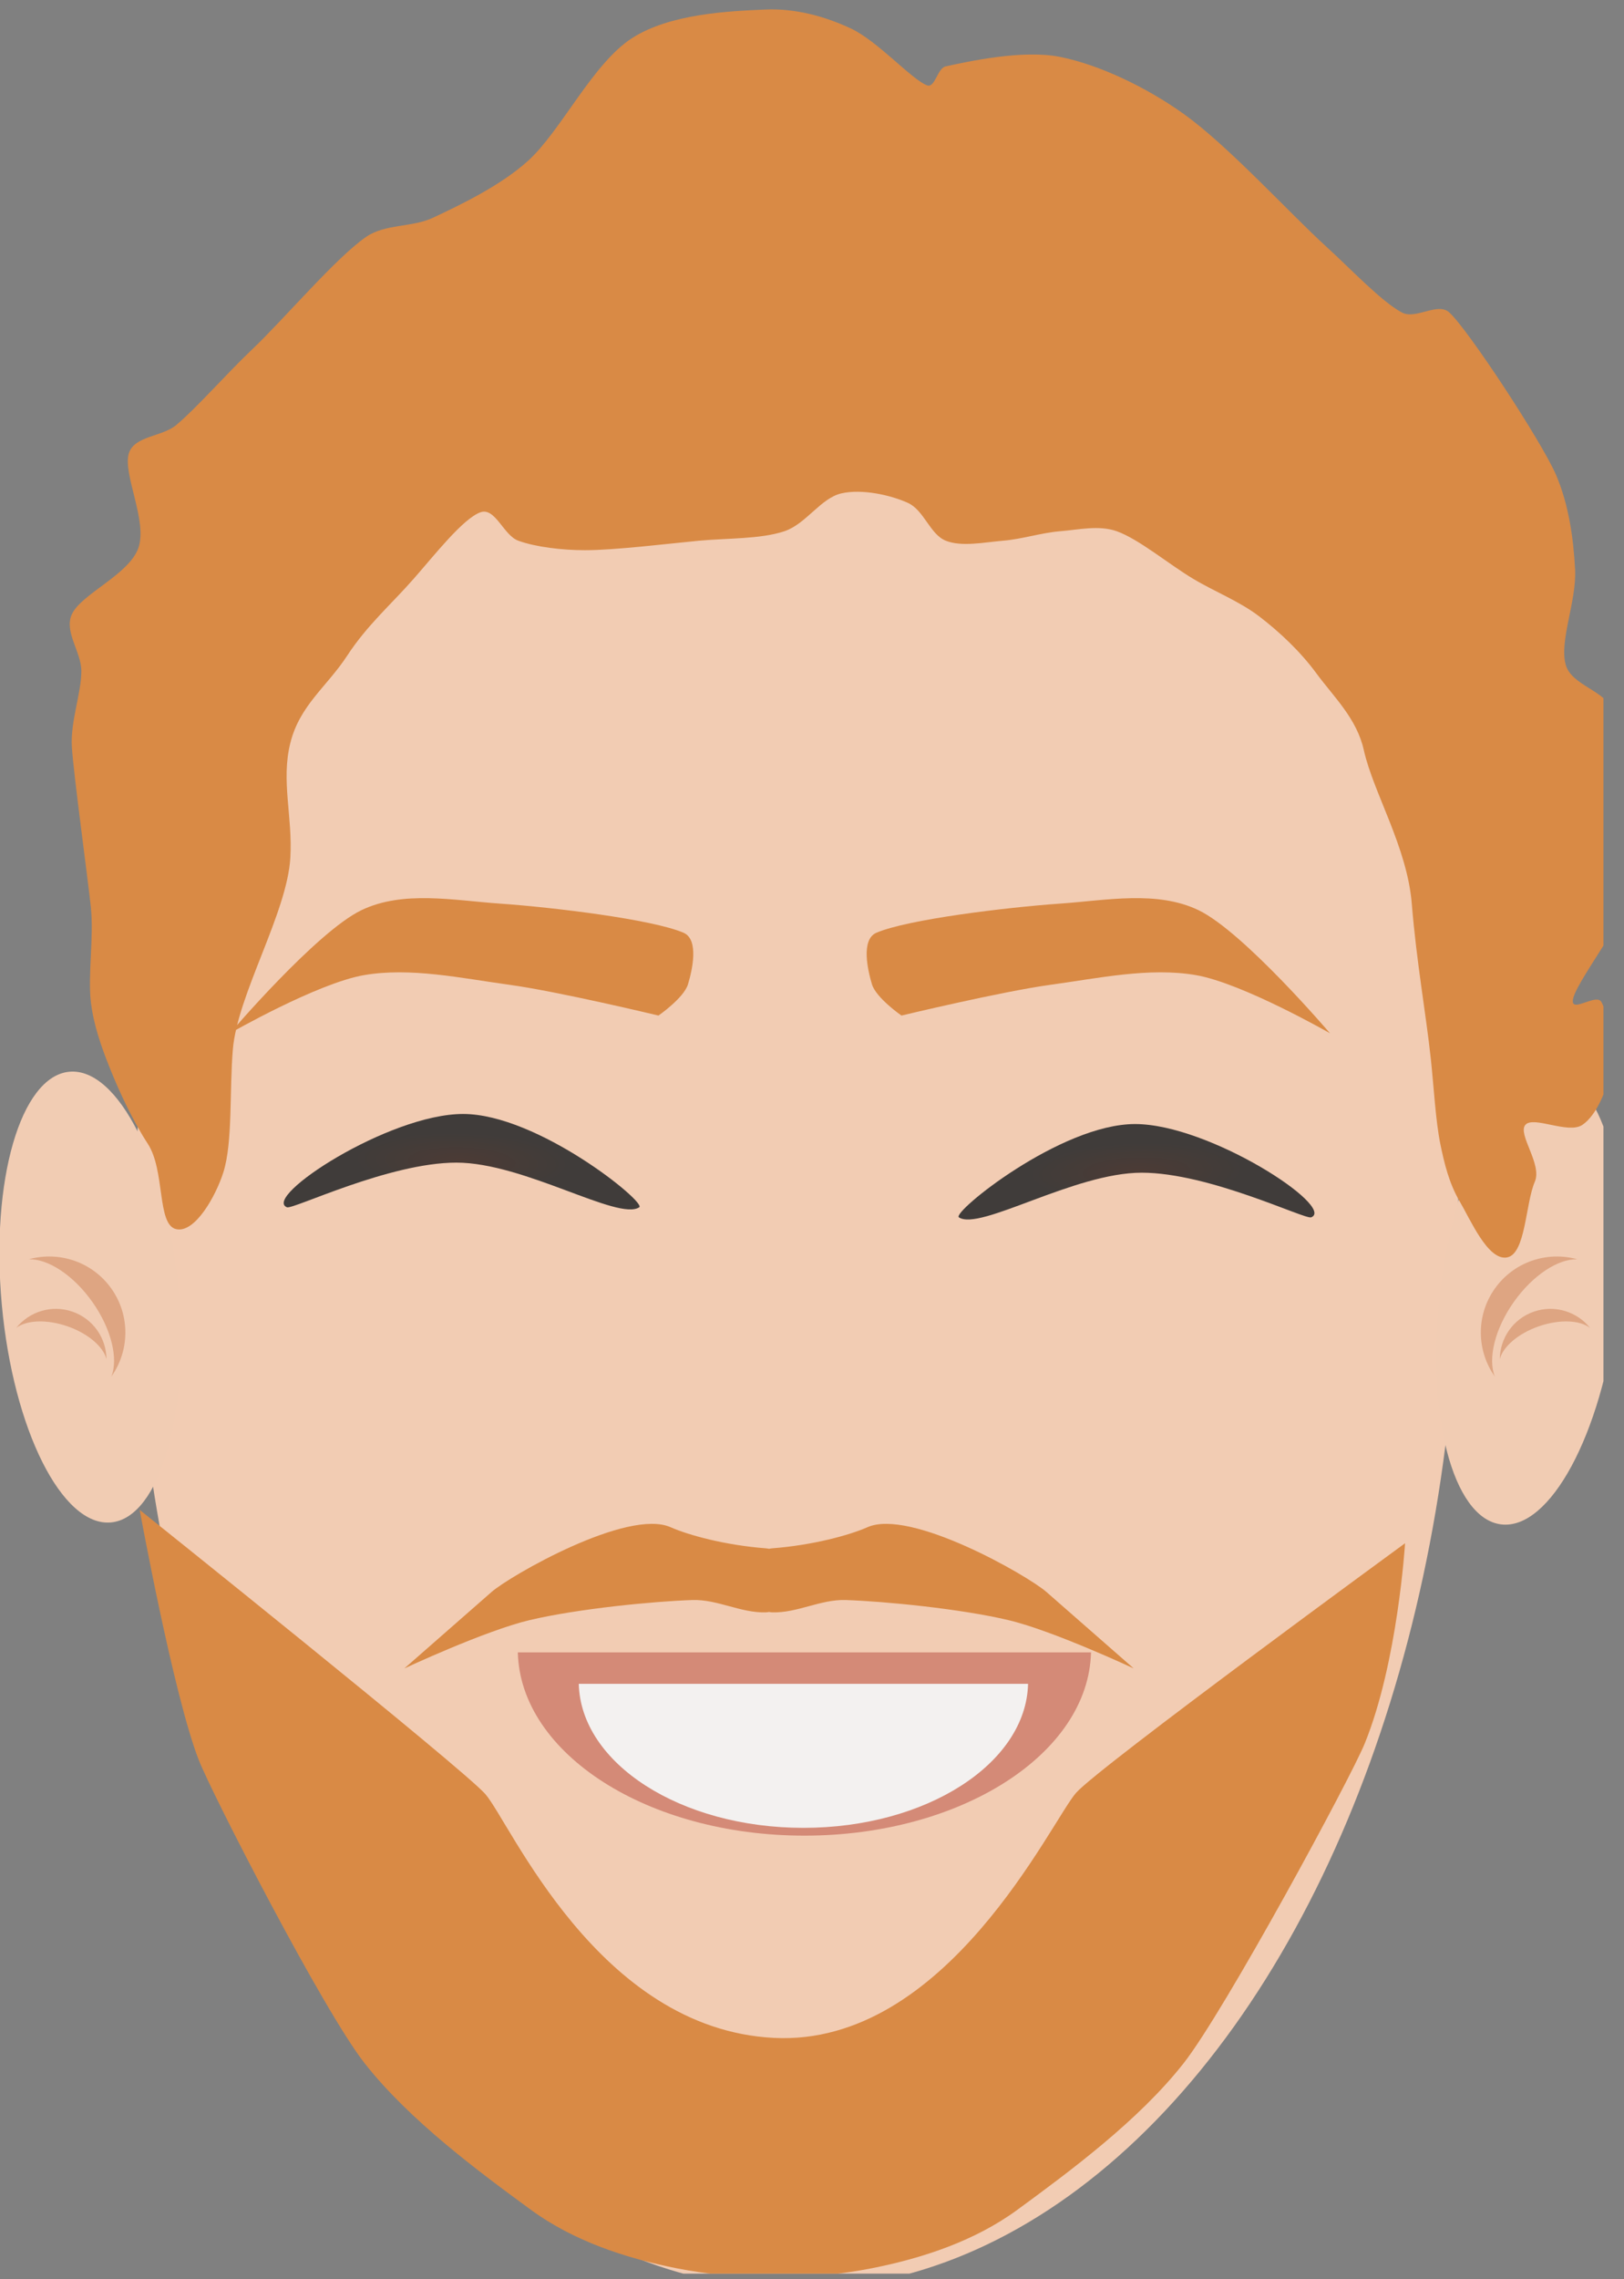 <?xml version="1.0" encoding="UTF-8" standalone="no"?>
<!DOCTYPE svg PUBLIC "-//W3C//DTD SVG 1.1//EN" "http://www.w3.org/Graphics/SVG/1.1/DTD/svg11.dtd">
<svg width="100%" height="100%" viewBox="0 0 278 390" version="1.1" xmlns="http://www.w3.org/2000/svg" xmlns:xlink="http://www.w3.org/1999/xlink" xml:space="preserve" xmlns:serif="http://www.serif.com/" style="fill-rule:evenodd;clip-rule:evenodd;stroke-linejoin:round;stroke-miterlimit:2;">
    <rect x="0" y="0" width="278" height="390" fill="#808080" stroke="none"/>
    <g transform="matrix(1,0,0,1,-12227,-2435)">
        <g id="Plan-de-travail8" serif:id="Plan de travail8" transform="matrix(0.737,0,0,1.018,6031.36,-644.269)">
            <rect x="8402" y="3024" width="377" height="383" style="fill:none;"/>
            <clipPath id="_clip1">
                <rect x="8402" y="3024" width="377" height="383"/>
            </clipPath>
            <g clip-path="url(#_clip1)">
                <g transform="matrix(1.277,0,0,2.471,-14461.8,-7341.13)">
                    <g transform="matrix(1.452,0,0,0.5,4925.93,2172.22)">
                        <g transform="matrix(0.706,0,0,0.823,8353.91,2479.82)">
                            <ellipse cx="972.5" cy="2107" rx="117.5" ry="174" style="fill:rgb(242,204,179);"/>
                        </g>
                        <g transform="matrix(-0.099,0,0,0.121,9817.31,2116.42)">
                            <path d="M7195.17,17312.8C7163.46,17301.4 7323.82,17207.9 7418.07,17207.9C7512.32,17207.9 7650.22,17307.3 7640.97,17312.8C7614.51,17328.5 7495.39,17262.6 7409.63,17262.6C7323.87,17262.6 7202.74,17315.6 7195.17,17312.8Z" style="fill:url(#_Radial2);"/>
                        </g>
                        <g transform="matrix(0.099,0,0,0.121,8264.36,2115.05)">
                            <path d="M7195.17,17312.8C7163.46,17301.4 7323.82,17207.9 7418.07,17207.9C7512.32,17207.9 7650.22,17307.3 7640.97,17312.8C7614.51,17328.5 7495.39,17262.6 7409.63,17262.6C7323.87,17262.6 7202.74,17315.6 7195.17,17312.8Z" style="fill:url(#_Radial3);"/>
                        </g>
                        <g transform="matrix(0.384,0,0,0.271,7931.17,3550.14)">
                            <path d="M2984.99,2658C2984.19,2708.91 2942.6,2750 2891.5,2750C2840.4,2750 2798.81,2708.91 2798.01,2658L2984.99,2658Z" style="fill:rgb(212,138,119);"/>
                        </g>
                        <g transform="matrix(0.301,0,0,0.213,8171.04,3708.58)">
                            <path d="M2984.99,2658C2984.19,2708.91 2942.6,2750 2891.5,2750C2840.4,2750 2798.81,2708.91 2798.01,2658L2984.99,2658Z" style="fill:rgb(243,241,240);"/>
                        </g>
                        <g transform="matrix(0.885,-0.088,0.084,0.989,8039.33,2234.39)">
                            <ellipse cx="833.5" cy="2084" rx="12.5" ry="31" style="fill:rgb(241,204,179);"/>
                        </g>
                        <g transform="matrix(-0.141,-0.053,-0.049,0.153,9098.88,3836.33)">
                            <path d="M117.422,2617.33C123.261,2600.83 139.009,2589 157.5,2589C175.991,2589 191.739,2600.83 197.578,2617.33C191.739,2608.4 175.991,2602 157.5,2602C139.009,2602 123.261,2608.4 117.422,2617.33Z" style="fill:rgb(222,165,130);"/>
                        </g>
                        <g transform="matrix(-0.129,-0.199,-0.183,0.14,9448.81,3889.87)">
                            <path d="M117.422,2617.33C123.261,2600.83 139.009,2589 157.5,2589C175.991,2589 191.739,2600.83 197.578,2617.33C191.739,2608.4 175.991,2602 157.5,2602C139.009,2602 123.261,2608.4 117.422,2617.33Z" style="fill:rgb(222,165,130);"/>
                        </g>
                        <g transform="matrix(0.883,0.118,-0.111,0.986,8627.56,2069.3)">
                            <ellipse cx="833.5" cy="2084" rx="12.5" ry="31" style="fill:rgb(241,204,179);"/>
                        </g>
                        <g transform="matrix(0.141,-0.053,0.049,0.153,8983.81,3836.33)">
                            <path d="M117.422,2617.33C123.261,2600.83 139.009,2589 157.5,2589C175.991,2589 191.739,2600.83 197.578,2617.33C191.739,2608.4 175.991,2602 157.5,2602C139.009,2602 123.261,2608.4 117.422,2617.33Z" style="fill:rgb(222,165,130);"/>
                        </g>
                        <g transform="matrix(0.129,-0.199,0.183,0.14,8633.87,3889.87)">
                            <path d="M117.422,2617.33C123.261,2600.83 139.009,2589 157.5,2589C175.991,2589 191.739,2600.83 197.578,2617.33C191.739,2608.4 175.991,2602 157.5,2602C139.009,2602 123.261,2608.4 117.422,2617.33Z" style="fill:rgb(222,165,130);"/>
                        </g>
                        <g transform="matrix(1.19,0,0,1.288,-2098.22,-845.112)">
                            <path d="M9295,3842.06C9293.52,3843.32 9290.57,3843.2 9290,3845.06C9289.33,3847.23 9292,3852.23 9291,3855.06C9290,3857.89 9285,3859.89 9284,3862.06C9283.15,3863.9 9285,3866.03 9285,3868.06C9285,3870.39 9283.84,3873.38 9284,3876.06C9284.17,3878.89 9285.68,3889.94 9286,3893C9286.33,3896.17 9285.67,3900.17 9286,3903C9286.28,3905.41 9287.1,3907.75 9288,3910C9289,3912.5 9290.38,3915.5 9292,3918C9293.83,3920.83 9292.95,3926.5 9294.95,3927C9296.95,3927.5 9299.17,3923.48 9299.95,3921C9300.95,3917.83 9300.58,3912.33 9300.95,3908C9301.45,3902.17 9306.67,3893.6 9307,3887.76C9307.25,3883.44 9306,3879.65 9307,3875.65C9308,3871.65 9310.83,3869.74 9313,3866.41C9315.07,3863.22 9317.67,3860.96 9320,3858.29C9322.17,3855.81 9325.17,3851.96 9327,3851.29C9328.57,3850.72 9329.43,3853.72 9331,3854.29C9332.83,3854.96 9335.64,3855.29 9338,3855.29C9341.17,3855.29 9346.5,3854.63 9350,3854.29C9353.01,3854.01 9356.5,3854.13 9359,3853.29C9361.28,3852.53 9362.83,3849.79 9365,3849.29C9367.17,3848.79 9370.17,3849.46 9372,3850.29C9373.72,3851.07 9374.33,3853.63 9376,3854.29C9377.67,3854.96 9380.01,3854.46 9382,3854.29C9384,3854.13 9386,3853.46 9388,3853.29C9389.99,3853.13 9392.12,3852.62 9394,3853.29C9396.33,3854.13 9399.5,3856.79 9402,3858.29C9404.3,3859.68 9406.87,3860.66 9409,3862.29C9411.17,3863.96 9413.33,3866.01 9415,3868.29C9416.83,3870.79 9419.26,3873.06 9420,3876.41C9421,3880.91 9424.57,3886.66 9425.05,3892.65C9425.55,3898.81 9426.55,3904.33 9427.05,3909C9427.37,3912 9427.55,3915.5 9428.05,3918C9428.47,3920.07 9428.99,3922.18 9430.05,3924C9431.22,3926 9433.05,3930.33 9435.05,3930C9437.05,3929.67 9437,3924.33 9438,3922C9438.8,3920.14 9436.17,3917 9437,3916C9437.83,3915 9441.5,3917 9443,3916C9444.5,3915 9445.67,3912.17 9446,3910C9446.33,3907.83 9445.67,3904.17 9445,3903C9444.5,3902.13 9442.1,3903.99 9442,3903C9441.83,3901.33 9448.24,3893.75 9448.24,3890.35C9448.24,3885.69 9447.4,3876.19 9446.24,3872.35C9445.55,3870.1 9441.84,3869.63 9441.24,3867.35C9440.57,3864.85 9442.4,3860.69 9442.24,3857.35C9442.07,3854.02 9441.57,3850.48 9440.24,3847.35C9438.74,3843.85 9431,3832.01 9429,3830.18C9427.77,3829.05 9425.47,3830.97 9424,3830.18C9421.83,3829.01 9418.62,3825.57 9416,3823.18C9412.17,3819.68 9405.67,3812.51 9401,3809.18C9397.12,3806.4 9392.17,3804.01 9388,3803.18C9384.06,3802.39 9378.33,3803.68 9376,3804.18C9375.08,3804.38 9374.88,3806.53 9374,3806.18C9372.33,3805.51 9368.83,3801.51 9366,3800.18C9363.22,3798.87 9360.07,3798.04 9357,3798.18C9353.17,3798.35 9347.02,3798.61 9343,3801.18C9338.83,3803.85 9335.5,3811.01 9332,3814.18C9329.12,3816.79 9324.83,3818.85 9322,3820.18C9319.8,3821.21 9317,3820.81 9315,3822.18C9311.83,3824.35 9306.33,3830.89 9303,3834.06C9300.27,3836.66 9297.17,3840.23 9295,3842.06Z" style="fill:rgb(217,138,69);"/>
                        </g>
                    </g>
                    <g transform="matrix(0.77,-0.05,0.132,0.288,11832.1,3430.92)">
                        <path d="M7233,4153C7233,4153 7255,4145 7266,4145C7277,4145 7288.21,4149.57 7299,4153C7310,4156.5 7332,4166 7332,4166C7332,4166 7338.51,4162.98 7340,4160C7341.5,4157 7344.36,4150.19 7341,4148C7334.33,4143.67 7312.17,4137 7300,4134C7289.56,4131.43 7278.34,4127.07 7268,4130C7256.83,4133.17 7233,4153 7233,4153Z" style="fill:rgb(217,138,69);"/>
                    </g>
                    <g transform="matrix(-0.77,-0.05,-0.132,0.288,24267.4,3430.92)">
                        <path d="M7233,4153C7233,4153 7255,4145 7266,4145C7277,4145 7288.21,4149.57 7299,4153C7310,4156.5 7332,4166 7332,4166C7332,4166 7338.51,4162.98 7340,4160C7341.5,4157 7344.36,4150.19 7341,4148C7334.33,4143.67 7312.17,4137 7300,4134C7289.56,4131.43 7278.34,4127.07 7268,4130C7256.83,4133.17 7233,4153 7233,4153Z" style="fill:rgb(217,138,69);"/>
                    </g>
                    <g transform="matrix(1.106,0,0,0.334,16649.2,3420.46)">
                        <path d="M1264.52,2634.56C1264.68,2634.51 1264.86,2634.48 1265.03,2634.46C1271.7,2633.83 1277.76,2631.78 1280.71,2630.16C1287.76,2626.28 1307.12,2640.06 1310.14,2643.35C1313.49,2646.98 1324.49,2658.92 1324.49,2658.92C1324.49,2658.92 1311.21,2651.23 1303.91,2649.09C1296.02,2646.77 1283.59,2645.26 1277.11,2644.99C1273,2644.83 1269.13,2647.67 1265.02,2647.5C1264.85,2647.49 1264.68,2647.47 1264.52,2647.42C1264.36,2647.47 1264.19,2647.49 1264.02,2647.5C1259.9,2647.67 1256.04,2644.83 1251.93,2644.99C1245.44,2645.26 1233.02,2646.77 1225.12,2649.09C1217.83,2651.23 1204.55,2658.92 1204.55,2658.92C1204.55,2658.92 1215.55,2646.98 1218.89,2643.35C1221.92,2640.06 1241.27,2626.28 1248.33,2630.16C1251.28,2631.78 1257.33,2633.83 1264,2634.46C1264.18,2634.48 1264.35,2634.51 1264.52,2634.56Z" style="fill:rgb(217,138,69);"/>
                    </g>
                    <g transform="matrix(0.969,0,0,0.366,16822.6,3325.08)">
                        <path d="M1265.26,2755.72C1297.7,2757.35 1317.29,2715.46 1322,2710.16C1326.25,2705.38 1383.74,2663.78 1383.74,2663.78C1383.74,2663.78 1382.37,2685.89 1376.18,2700.98C1373.56,2707.38 1349.96,2750.6 1342.2,2760.4C1333.77,2771.05 1320.71,2780.6 1310.94,2787.69C1302.98,2793.46 1293.17,2796.68 1283.52,2798.56C1278.31,2799.58 1272.02,2800.19 1265.73,2800.44C1265.58,2800.44 1265.44,2800.41 1265.31,2800.35C1265.17,2800.41 1265.03,2800.44 1264.89,2800.44C1258.6,2800.19 1252.31,2799.58 1247.1,2798.56C1237.45,2796.68 1227.64,2793.46 1219.68,2787.69C1209.9,2780.6 1196.85,2771.05 1188.42,2760.4C1180.66,2750.6 1159.85,2710.5 1157.31,2704.06C1152.57,2692.05 1146.22,2657.58 1146.22,2657.58C1146.22,2657.58 1206.84,2705.6 1211.08,2710.38C1215.79,2715.68 1232.18,2754.05 1265.26,2755.72Z" style="fill:rgb(217,138,69);"/>
                    </g>
                </g>
            </g>
        </g>
    </g>
    <defs>
        <radialGradient id="_Radial2" cx="0" cy="0" r="1" gradientUnits="userSpaceOnUse" gradientTransform="matrix(136.543,3.751,-1.132,32.523,7416.25,17261.6)"><stop offset="0" style="stop-color:rgb(76,59,53);stop-opacity:1"/><stop offset="1" style="stop-color:rgb(64,60,58);stop-opacity:1"/></radialGradient>
        <radialGradient id="_Radial3" cx="0" cy="0" r="1" gradientUnits="userSpaceOnUse" gradientTransform="matrix(136.543,3.751,-1.132,32.523,7416.25,17261.6)"><stop offset="0" style="stop-color:rgb(76,59,53);stop-opacity:1"/><stop offset="1" style="stop-color:rgb(64,60,58);stop-opacity:1"/></radialGradient>
    </defs>
</svg>
